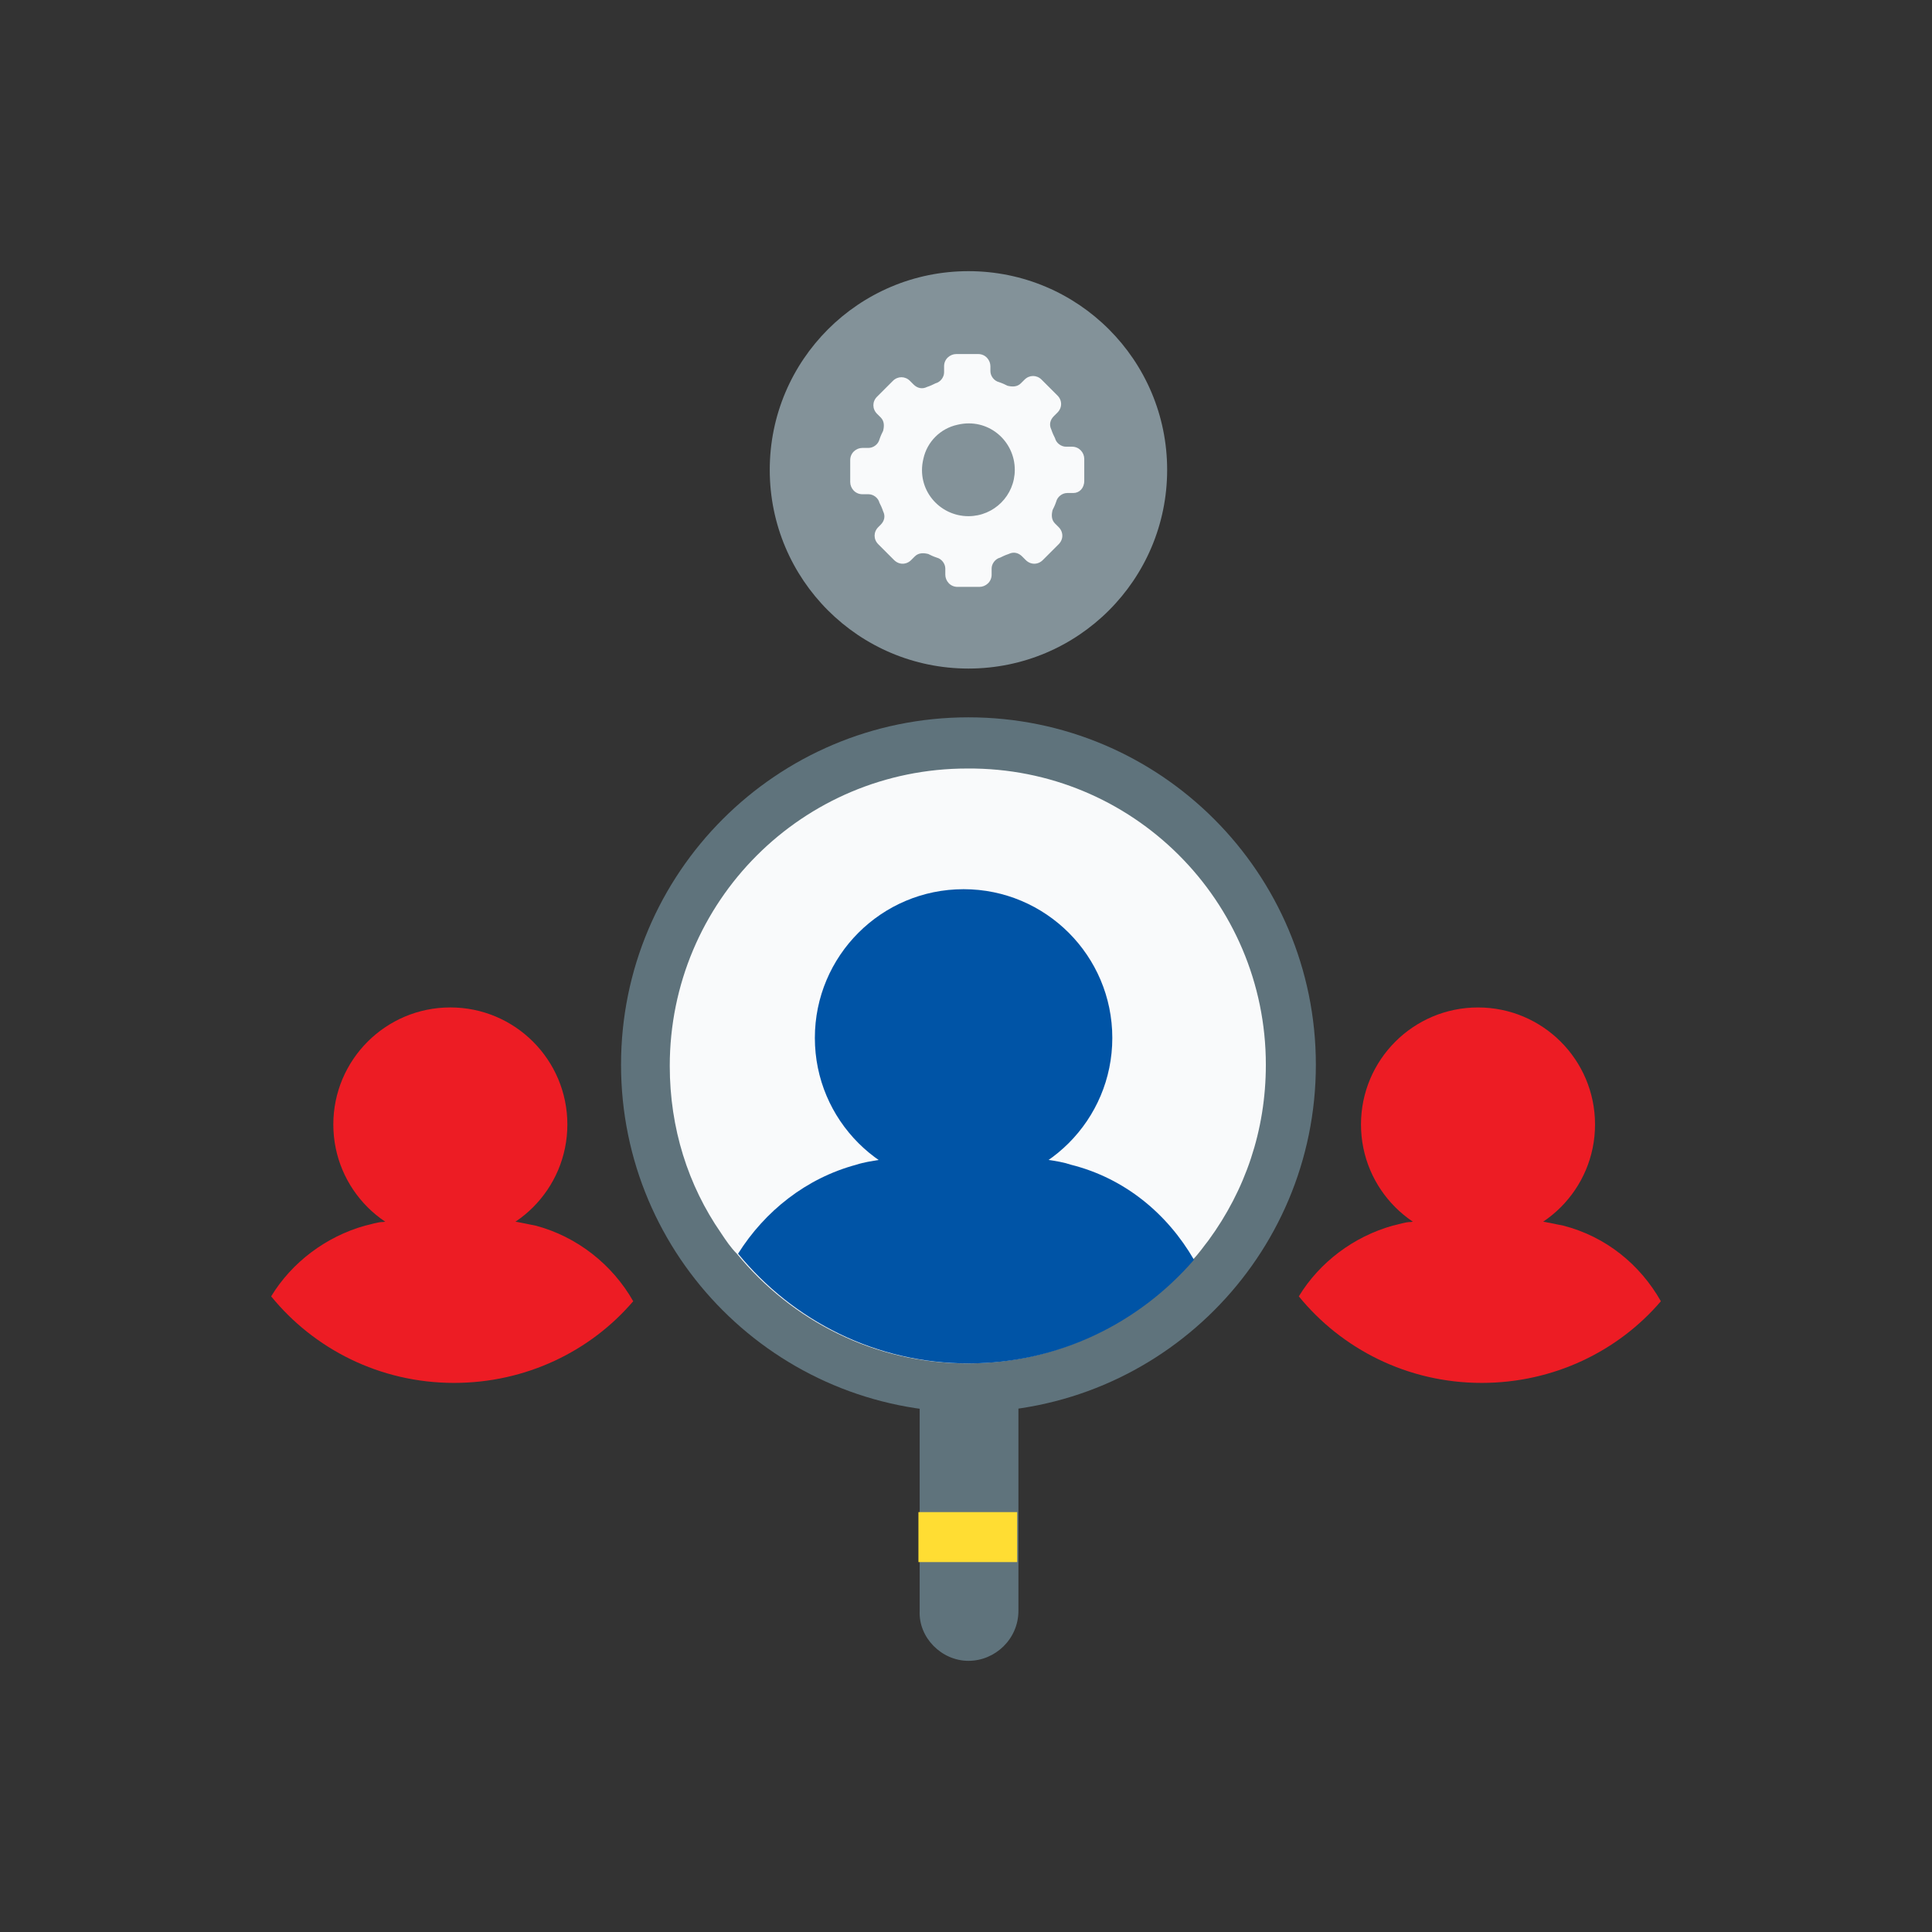 <svg width="114" height="114" viewBox="0 0 114 114" fill="none" xmlns="http://www.w3.org/2000/svg">
<rect x="0" y="0" width="114" height="114" fill="#333333" stroke="none"/>
<g id="why-choose-qbatch-as-your-next-product-development-company_efficient-talent-pool">
<g id="Group">
<g id="Group_2">
<path id="Vector" d="M57.145 39.449C63.62 39.449 68.869 34.2 68.869 27.725C68.869 21.249 63.62 16 57.145 16C50.669 16 45.42 21.249 45.42 27.725C45.42 34.2 50.669 39.449 57.145 39.449Z" fill="#839299"/>
</g>
<g id="Group_3">
<path id="Vector_2" d="M63.978 28.372V27.077C63.978 26.717 63.691 26.358 63.259 26.358H62.9C62.612 26.358 62.324 26.142 62.252 25.854C62.18 25.71 62.108 25.567 62.036 25.351C61.892 25.063 61.965 24.775 62.18 24.559L62.396 24.344C62.684 24.056 62.684 23.624 62.396 23.337L61.461 22.402C61.173 22.114 60.742 22.114 60.454 22.402L60.238 22.617C60.022 22.833 59.735 22.833 59.447 22.761C59.303 22.689 59.159 22.617 58.943 22.546C58.656 22.474 58.44 22.186 58.44 21.898V21.61C58.44 21.251 58.152 20.891 57.721 20.891H56.426C56.066 20.891 55.707 21.179 55.707 21.61V21.97C55.707 22.258 55.491 22.546 55.203 22.617C55.059 22.689 54.915 22.761 54.7 22.833C54.412 22.977 54.124 22.905 53.908 22.689L53.693 22.474C53.405 22.186 52.973 22.186 52.685 22.474L51.75 23.409C51.463 23.696 51.463 24.128 51.75 24.416L51.966 24.631C52.182 24.847 52.182 25.135 52.11 25.423C52.038 25.567 51.966 25.71 51.894 25.926C51.822 26.214 51.535 26.43 51.247 26.43H50.887C50.528 26.43 50.168 26.717 50.168 27.149V28.444C50.168 28.803 50.456 29.163 50.887 29.163H51.247C51.535 29.163 51.822 29.379 51.894 29.667C51.966 29.81 52.038 29.954 52.11 30.17C52.254 30.458 52.182 30.745 51.966 30.961L51.822 31.105C51.535 31.393 51.535 31.824 51.822 32.112L52.757 33.047C53.045 33.335 53.477 33.335 53.764 33.047L53.98 32.831C54.196 32.616 54.484 32.616 54.772 32.688C54.915 32.76 55.059 32.831 55.275 32.903C55.563 32.975 55.779 33.263 55.779 33.551V33.91C55.779 34.27 56.066 34.63 56.498 34.63H57.792C58.152 34.63 58.512 34.342 58.512 33.91V33.551C58.512 33.263 58.728 32.975 59.015 32.903C59.159 32.831 59.303 32.76 59.519 32.688C59.807 32.544 60.094 32.616 60.31 32.831L60.526 33.047C60.814 33.335 61.245 33.335 61.533 33.047L62.468 32.112C62.756 31.824 62.756 31.393 62.468 31.105L62.252 30.889C62.036 30.674 62.036 30.386 62.108 30.098C62.18 29.954 62.252 29.81 62.324 29.595C62.396 29.307 62.684 29.091 62.971 29.091H63.331C63.691 29.091 63.978 28.803 63.978 28.372ZM57.145 30.458C55.419 30.458 54.052 28.875 54.484 27.077C54.7 26.07 55.491 25.279 56.498 25.063C58.296 24.631 59.879 25.998 59.879 27.724C59.879 29.235 58.656 30.458 57.145 30.458Z" fill="#F9FAFB"/>
</g>
<g id="Group_4">
<path id="Vector_3" d="M57.144 98C58.726 98 60.093 96.705 60.093 95.051V80.449H54.266V95.051C54.194 96.633 55.561 98 57.144 98Z" fill="#5F737C"/>
</g>
<g id="Group_5">
<path id="Vector_4" d="M54.193 89.224H60.02V92.173H54.193V89.224Z" fill="#FFDD33"/>
</g>
<g id="Group_6">
<path id="Vector_5" d="M57.145 83.327C68.466 83.327 77.644 74.148 77.644 62.827C77.644 51.505 68.466 42.327 57.145 42.327C45.823 42.327 36.645 51.505 36.645 62.827C36.645 74.148 45.823 83.327 57.145 83.327Z" fill="#5F737C"/>
</g>
<path id="Vector_6" d="M74.693 62.826C74.693 66.71 73.47 70.235 71.312 73.184C71.025 73.544 70.737 73.975 70.377 74.335C67.141 78.075 62.393 80.449 57.07 80.449C51.604 80.449 46.712 77.931 43.476 73.975C43.116 73.616 42.828 73.184 42.541 72.752C40.599 69.947 39.52 66.567 39.52 62.898C39.52 53.188 47.36 45.347 57.07 45.347C66.853 45.275 74.693 53.188 74.693 62.826Z" fill="#F9FAFB"/>
<g id="Group_7">
<path id="Vector_7" d="M70.453 74.335C67.216 78.075 62.468 80.449 57.145 80.449C51.679 80.449 46.788 77.932 43.551 73.975C45.133 71.458 47.579 69.516 50.528 68.725C50.96 68.581 51.463 68.509 51.895 68.437C52.47 68.365 53.117 68.293 53.693 68.293H60.023C60.598 68.293 61.245 68.365 61.821 68.437C62.325 68.509 62.756 68.581 63.188 68.725C66.353 69.516 68.87 71.602 70.453 74.335Z" fill="#0054A6"/>
<path id="Vector_8" d="M56.858 70.019C61.704 70.019 65.633 66.09 65.633 61.244C65.633 56.397 61.704 52.468 56.858 52.468C52.011 52.468 48.082 56.397 48.082 61.244C48.082 66.09 52.011 70.019 56.858 70.019Z" fill="#0054A6"/>
</g>
<g id="Group_8">
<path id="Vector_9" d="M98.002 76.781C95.484 79.73 91.672 81.6 87.428 81.6C83.04 81.6 79.156 79.586 76.639 76.493C77.862 74.479 79.876 72.968 82.177 72.321C82.537 72.249 82.897 72.105 83.256 72.105C83.688 72.033 84.191 71.961 84.695 71.961H89.73C90.233 71.961 90.665 72.033 91.168 72.105C91.528 72.177 91.888 72.249 92.247 72.321C94.765 72.968 96.779 74.623 98.002 76.781Z" fill="#ED1C24"/>
<path id="Vector_10" d="M87.212 73.256C91.026 73.256 94.117 70.165 94.117 66.351C94.117 62.537 91.026 59.446 87.212 59.446C83.398 59.446 80.307 62.537 80.307 66.351C80.307 70.165 83.398 73.256 87.212 73.256Z" fill="#ED1C24"/>
</g>
<g id="Group_9">
<path id="Vector_11" d="M37.363 76.781C34.846 79.73 31.033 81.6 26.79 81.6C22.402 81.6 18.517 79.586 16 76.493C17.223 74.479 19.237 72.968 21.539 72.321C21.898 72.249 22.258 72.105 22.617 72.105C23.049 72.033 23.553 71.961 24.056 71.961H29.091C29.595 71.961 30.026 72.033 30.53 72.105C30.89 72.177 31.249 72.249 31.609 72.321C34.054 72.968 36.14 74.623 37.363 76.781Z" fill="#ED1C24"/>
<path id="Vector_12" d="M26.573 73.256C30.387 73.256 33.478 70.164 33.478 66.351C33.478 62.537 30.387 59.445 26.573 59.445C22.76 59.445 19.668 62.537 19.668 66.351C19.668 70.164 22.76 73.256 26.573 73.256Z" fill="#ED1C24"/>
</g>
</g>
</g>
</svg>
